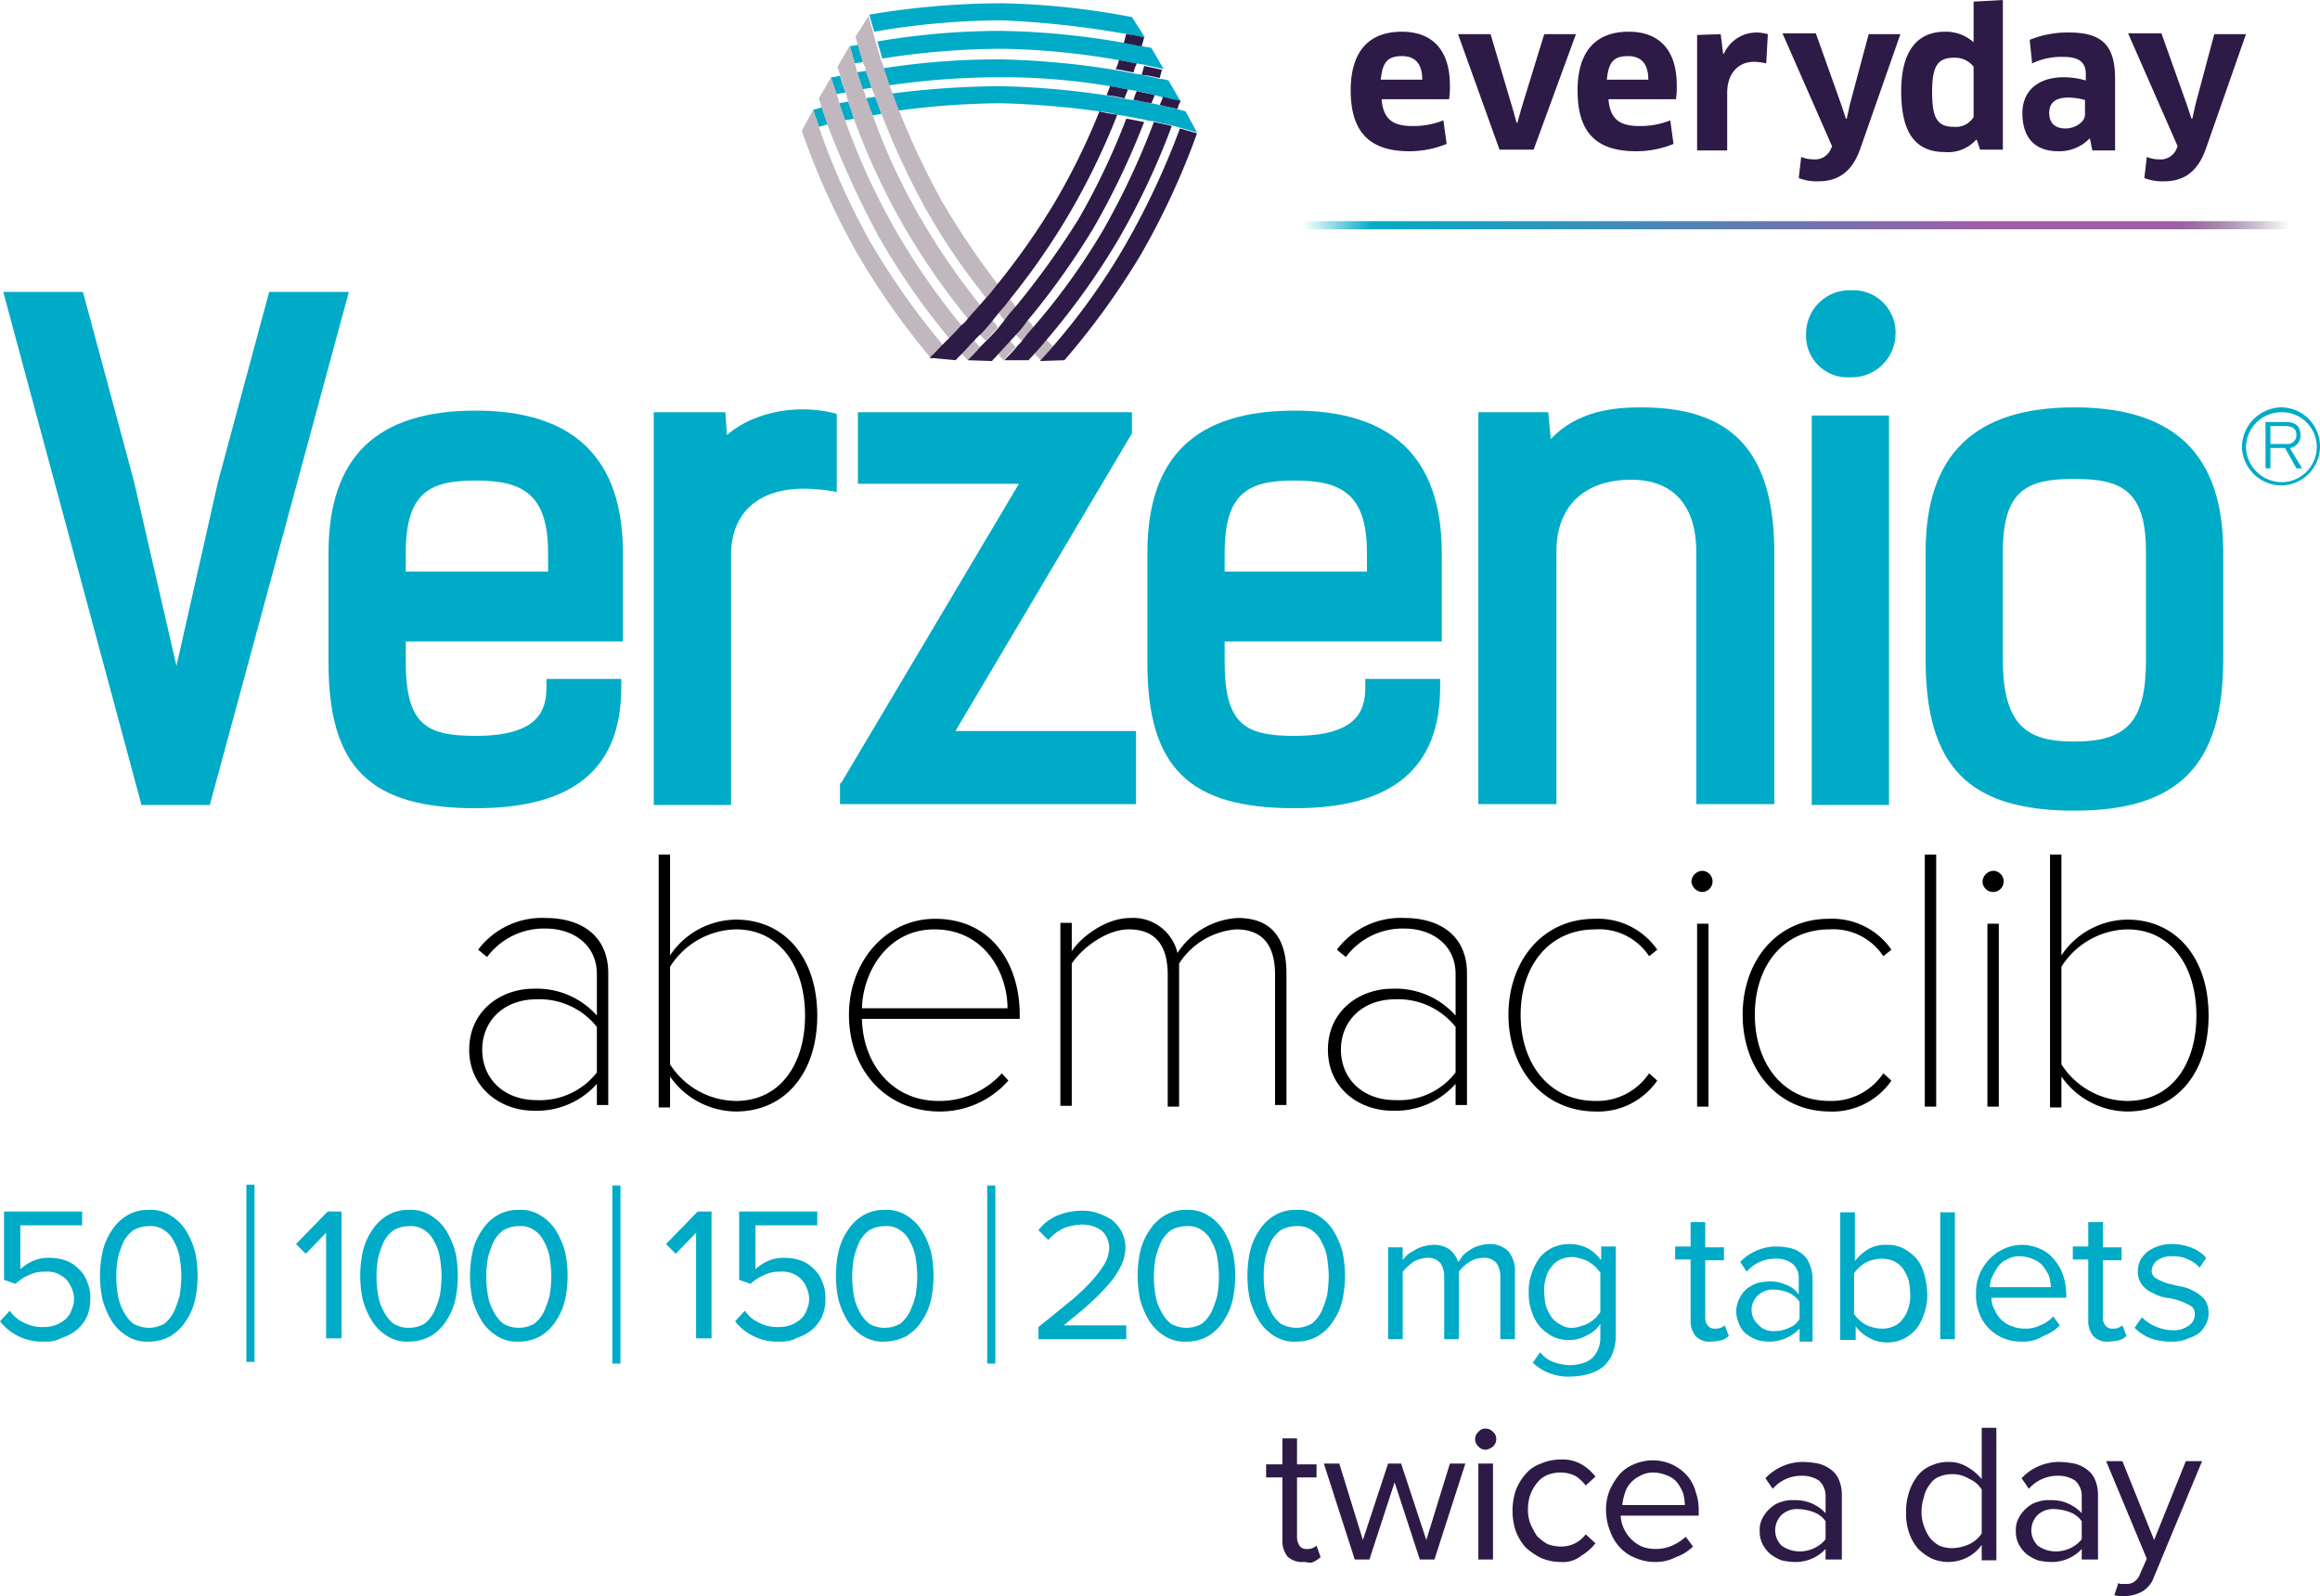 <svg viewBox="0 0 285.3 196.3" xmlns="http://www.w3.org/2000/svg" xmlns:xlink="http://www.w3.org/1999/xlink"><linearGradient id="a" gradientTransform="matrix(1 0 0 -1 -12.7 198.6)" gradientUnits="userSpaceOnUse" x1="172.9" x2="295.4" y1="170.9" y2="170.9"><stop offset="0" stop-color="#00abc7" stop-opacity="0"/><stop offset=".07" stop-color="#00abc7"/><stop offset=".68" stop-color="#9e5fa6"/><stop offset=".88" stop-color="#9e5fa6"/><stop offset=".99" stop-color="#2e1a46" stop-opacity="0"/></linearGradient><path d="m178.8 11.1c0-4.5 2-7.2 6.3-7.2 3.6 0 5.9 2.1 5.9 6.6a9.7 9.7 0 0 1 -.1 1.7h-8.3c.2 2.4 1.3 3.3 3.8 3.3a9.86 9.86 0 0 0 3.8-.7l.4 2.9a12.13 12.13 0 0 1 -4.6.9c-5 0-7.2-2.5-7.2-7.5zm8.8-1.3c0-2.1-1-2.9-2.5-2.9-1.8 0-2.4.8-2.6 2.9z" fill="#2e1a46" transform="translate(-12.7)"/><path d="m206.5 4.2-5.2 14.2h-4.2l-5.1-14.2h4l2.7 9.1.5 1.8h.1l.5-1.8 2.8-9.1z" fill="#2e1a46" transform="translate(-12.7)"/><path d="m206.7 11.1c0-4.5 2-7.2 6.3-7.2 3.6 0 5.9 2.1 5.9 6.6a9.7 9.7 0 0 1 -.1 1.7h-8.3c.2 2.4 1.3 3.3 3.8 3.3a9.86 9.86 0 0 0 3.8-.7l.4 2.9a12.13 12.13 0 0 1 -4.6.9c-5.1 0-7.2-2.5-7.2-7.5zm8.7-1.3c0-2.1-1-2.9-2.5-2.9-1.8 0-2.4.8-2.6 2.9z" fill="#2e1a46" transform="translate(-12.7)"/><path d="m221.4 18.4v-14.1l2.9-.1.3 2.4h.1a4.39 4.39 0 0 1 3.9-2.6 5.42 5.42 0 0 1 1.5.2l-.2 3.6a6.8 6.8 0 0 0 -1.5-.2c-1.9 0-3.3 1.4-3.3 3.8v7.1h-3.7z" fill="#2e1a46" transform="translate(-12.7)"/><path d="m237.9 18.2.1-.2-6.1-13.9h4.1l3.1 8.7.6 1.8h.1l.4-1.8 2.3-8.6h3.9l-4.9 14c-1 2.9-2.7 4.1-5.2 4.1a6.05 6.05 0 0 1 -2.4-.4l.3-2.6a4 4 0 0 0 1.5.3 2.12 2.12 0 0 0 2.2-1.4z" fill="#2e1a46" transform="translate(-12.7)"/><path d="m256.2 18.4-.4-1.2h-.1a4.62 4.62 0 0 1 -3.8 1.5c-3.7 0-5.4-2.4-5.4-7.5 0-4.7 1.8-7.3 5.4-7.3a5.08 5.08 0 0 1 3.5 1.3v-5l3.6-.2v18.4zm-.8-10.2a2.9 2.9 0 0 0 -2.4-1.1c-2 0-2.7 1-2.7 4.2s.6 4.3 2.7 4.3a2.56 2.56 0 0 0 2.4-1.2z" fill="#2e1a46" transform="translate(-12.7)"/><path d="m269.7 17a5.19 5.19 0 0 1 -3.9 1.6c-2.7 0-4.4-1.5-4.4-4.7 0-2.6 1.8-4.4 5.1-4.4a9.63 9.63 0 0 1 2.7.4v-.8c0-1.4-.8-2.1-2.7-2.1a8.27 8.27 0 0 0 -3.9.8l-.3-2.9a12.25 12.25 0 0 1 4.9-.9c4.2 0 5.6 1.8 5.6 5.7v8.8h-2.8zm-.6-4.7a7.66 7.66 0 0 0 -2-.3c-1.6 0-2.4.6-2.4 1.9s.8 1.9 2 1.9 2.4-.8 2.4-1.7z" fill="#2e1a46" transform="translate(-12.7)"/><path d="m280.4 18.2.1-.2-6.1-13.9h4.1l3.1 8.7.6 1.8h.1l.4-1.8 2.3-8.6h3.9l-4.9 14c-1 2.9-2.7 4.1-5.2 4.1a6.05 6.05 0 0 1 -2.4-.4l.3-2.6a4 4 0 0 0 1.5.3 2.12 2.12 0 0 0 2.2-1.4z" fill="#2e1a46" transform="translate(-12.7)"/><path d="m160.2 27.2h122.5v1h-122.5z" fill="url(#a)"/><path d="m173 192.1a2.58 2.58 0 0 1 -2-.7 3.17 3.17 0 0 1 -.6-2v-7.7h-2v-1.6h2v-3.2h1.8v3.2h2.4v1.6h-2.4v7.3a2 2 0 0 0 .3 1.1 1 1 0 0 0 .9.4 1.48 1.48 0 0 0 .7-.1 2.19 2.19 0 0 0 .5-.3l.5 1.4a3.49 3.49 0 0 1 -.9.6c-.4.2-.7 0-1.2 0z" fill="#2e1a46" transform="translate(-12.7)"/><path d="m187.3 191.8-3.1-9.5-3.1 9.5h-1.8l-3.8-11.8h1.9l2.9 9.4 3.1-9.4h1.6l3.1 9.4 2.9-9.4h1.9l-3.8 11.8z" fill="#2e1a46" transform="translate(-12.7)"/><path d="m195.4 178.3a1.22 1.22 0 0 1 -.9-.4 1.27 1.27 0 0 1 -.4-.9 1.22 1.22 0 0 1 .4-.9 1.09 1.09 0 0 1 .9-.4 1.22 1.22 0 0 1 .9.4 1.09 1.09 0 0 1 .4.9 1.22 1.22 0 0 1 -.4.9 1.8 1.8 0 0 1 -.9.4zm-.9 13.5v-11.8h1.8v11.8z" fill="#2e1a46" transform="translate(-12.7)"/><path d="m204.6 192.1a6 6 0 0 1 -2.4-.5 8 8 0 0 1 -1.9-1.3 6.66 6.66 0 0 1 -1.2-2 8 8 0 0 1 0-5 6.66 6.66 0 0 1 1.2-2 4.31 4.31 0 0 1 1.9-1.3 6 6 0 0 1 2.4-.5 4.76 4.76 0 0 1 2.6.6 6.12 6.12 0 0 1 1.7 1.5l-1.2 1.1a4.89 4.89 0 0 0 -1.3-1.2 4.31 4.31 0 0 0 -3.4-.1 3.05 3.05 0 0 0 -1.3 1 5 5 0 0 0 -.8 1.4 5.23 5.23 0 0 0 -.3 1.8 4.84 4.84 0 0 0 .3 1.8 10.93 10.93 0 0 0 .8 1.5 6.42 6.42 0 0 0 1.3 1 4.67 4.67 0 0 0 1.7.3 3.69 3.69 0 0 0 3-1.5l1.2 1.1a6.12 6.12 0 0 1 -1.7 1.5 3.54 3.54 0 0 1 -2.6.8z" fill="#2e1a46" transform="translate(-12.7)"/><path d="m216.2 192.1a6 6 0 0 1 -2.4-.5 5 5 0 0 1 -1.9-1.3 5.61 5.61 0 0 1 -1.2-2 7 7 0 0 1 -.5-2.5 6.37 6.37 0 0 1 .4-2.4 8.17 8.17 0 0 1 1.2-2 4.63 4.63 0 0 1 1.8-1.3 5.93 5.93 0 0 1 2.3-.5 6 6 0 0 1 2.4.5 5.94 5.94 0 0 1 1.8 1.3 4.9 4.9 0 0 1 1.1 2 6.9 6.9 0 0 1 .4 2.5v.5h-9.6a4.19 4.19 0 0 0 .4 1.6 4.42 4.42 0 0 0 2.2 2.2 4.67 4.67 0 0 0 1.7.3 4.77 4.77 0 0 0 2-.4 6.19 6.19 0 0 0 1.7-1.1l.9 1.2a5.71 5.71 0 0 1 -2.1 1.3 5.26 5.26 0 0 1 -2.6.6zm3.7-7a7.84 7.84 0 0 0 -.2-1.4 5.39 5.39 0 0 0 -.7-1.3 2.73 2.73 0 0 0 -1.2-.9 4.71 4.71 0 0 0 -1.7-.4 3.29 3.29 0 0 0 -1.7.4 3.78 3.78 0 0 0 -1.2.9 3.29 3.29 0 0 0 -.7 1.3 7 7 0 0 0 -.3 1.4z" fill="#2e1a46" transform="translate(-12.7)"/><path d="m237.2 191.8v-1.3a5 5 0 0 1 -3.9 1.6 7.72 7.72 0 0 1 -1.5-.2 5.39 5.39 0 0 1 -1.3-.7 4 4 0 0 1 -1-1.2 3.29 3.29 0 0 1 -.4-1.7 3.06 3.06 0 0 1 .4-1.7 4 4 0 0 1 1-1.2 3.29 3.29 0 0 1 1.3-.7 3.89 3.89 0 0 1 1.5-.2 5.09 5.09 0 0 1 2.2.4 5.23 5.23 0 0 1 1.7 1.2v-2.1a2.56 2.56 0 0 0 -.8-1.9 3.7 3.7 0 0 0 -2.1-.6 4.65 4.65 0 0 0 -3.6 1.6l-.9-1.3a6.34 6.34 0 0 1 4.7-2 11 11 0 0 1 1.8.2 4.13 4.13 0 0 1 1.5.7 2.94 2.94 0 0 1 1 1.2 4.78 4.78 0 0 1 .4 1.8v8.1zm-3.3-1a4.06 4.06 0 0 0 1.9-.4 3.81 3.81 0 0 0 1.4-1.1v-2.2a3 3 0 0 0 -1.4-1.1 5.85 5.85 0 0 0 -1.9-.4 2.82 2.82 0 0 0 -2.1.7 2.66 2.66 0 0 0 0 3.8 3.77 3.77 0 0 0 2.1.7z" fill="#2e1a46" transform="translate(-12.7)"/><path d="m256.4 191.8v-1.8a5 5 0 0 1 -1.7 1.5 5.13 5.13 0 0 1 -4.4.2 6.57 6.57 0 0 1 -1.7-1.2 5.93 5.93 0 0 1 -1.1-1.9 7.1 7.1 0 0 1 -.4-2.6 7.46 7.46 0 0 1 .4-2.6 6.44 6.44 0 0 1 1.1-2 4.07 4.07 0 0 1 1.7-1.2 4.92 4.92 0 0 1 2.1-.4 4.28 4.28 0 0 1 2.2.6 6.55 6.55 0 0 1 1.8 1.5v-6.3h1.8v16.3h-1.8zm-3.6-1.4a5.37 5.37 0 0 0 2.1-.5 3.84 3.84 0 0 0 1.5-1.3v-5.4a3.24 3.24 0 0 0 -1.5-1.3 3.94 3.94 0 0 0 -2.1-.6 4.15 4.15 0 0 0 -1.6.3 2.34 2.34 0 0 0 -1.2 1 3.48 3.48 0 0 0 -.7 1.5 5.66 5.66 0 0 0 -.3 1.8 4.84 4.84 0 0 0 .3 1.8 6.11 6.11 0 0 0 .7 1.4 4 4 0 0 0 1.2 1 4.15 4.15 0 0 0 1.6.3z" fill="#2e1a46" transform="translate(-12.7)"/><path d="m268.7 191.8v-1.3a5 5 0 0 1 -3.9 1.6 7.72 7.72 0 0 1 -1.5-.2 5.39 5.39 0 0 1 -1.3-.7 4 4 0 0 1 -1-1.2 3.29 3.29 0 0 1 -.4-1.7 3.06 3.06 0 0 1 .4-1.7 4 4 0 0 1 1-1.2 3.29 3.29 0 0 1 1.3-.7 3.89 3.89 0 0 1 1.5-.2 5.09 5.09 0 0 1 2.2.4 5.23 5.23 0 0 1 1.7 1.2v-2.1a2.56 2.56 0 0 0 -.8-1.9 3.7 3.7 0 0 0 -2.1-.6 4.65 4.65 0 0 0 -3.6 1.6l-.9-1.3a6.34 6.34 0 0 1 4.7-2 11 11 0 0 1 1.8.2 4.13 4.13 0 0 1 1.5.7 2.94 2.94 0 0 1 1 1.2 4.78 4.78 0 0 1 .4 1.8v8.1zm-3.3-1a4.06 4.06 0 0 0 1.9-.4 3.81 3.81 0 0 0 1.4-1.1v-2.2a3 3 0 0 0 -1.4-1.1 5.85 5.85 0 0 0 -1.9-.4 2.82 2.82 0 0 0 -2.1.7 2.66 2.66 0 0 0 0 3.8 3.77 3.77 0 0 0 2.1.7z" fill="#2e1a46" transform="translate(-12.7)"/><path d="m273.2 194.7a.75.75 0 0 0 .5.1h.5a1.49 1.49 0 0 0 1-.3 2 2 0 0 0 .7-1l.8-1.8-5-12h2l3.9 9.7 3.9-9.7h2l-5.9 14.2a3.35 3.35 0 0 1 -1.4 1.8 4.69 4.69 0 0 1 -2.1.6h-.7c-.3 0-.5-.1-.7-.1z" fill="#2e1a46" transform="translate(-12.7)"/><path d="m33.1 35.9-6.3 23.4-5.1 22.6-5.2-22.6-6.3-23.4h-9.8l17 63.1h8.4l17.1-63.1z" fill="#00abc7"/><path d="m71.2 50.5c-12.2 0-18.1 5.7-18.1 17.5v13.5c0 12.9 5.1 17.9 18.1 17.9 12.1 0 17.9-4.9 17.9-14.9v-1h-9.2v1c0 2.9-1 6-8.7 6-6 0-8.6-1.3-8.6-9.1v-2.5h26.7v-10.9c0-11.7-6.1-17.5-18.1-17.5zm0 8.6c5.6 0 8.9 1.5 8.9 8.9v2.3h-17.5v-2.3c0-7.5 3-8.9 8.6-8.9z" fill="#00abc7" transform="translate(-12.7)"/><path d="m102.1 53.5-.2-2.8h-8.8v48.3h9.5v-30.7c0-5.2 3.3-8.2 9-8.2a26.35 26.35 0 0 1 2.8.2l1.2.2v-9.6l-.8-.2c-4.8-1-9.7.2-12.7 2.8z" fill="#00abc7" transform="translate(-12.7)"/><path d="m139.2 53.3v-2.6h-33.7v8.8h19.8l-21.8 36.7-.2.2v2.5h36.4v-9h-22.2z" fill="#00abc7"/><path d="m171.9 50.5c-12.2 0-18.1 5.7-18.1 17.5v13.5c0 12.9 5.1 17.9 18.1 17.9 12 0 17.9-4.9 17.9-14.9v-1h-9.2v1c0 2.9-1 6-8.7 6-6 0-8.6-1.3-8.6-9.1v-2.5h26.7v-10.9c0-11.7-6.1-17.5-18.1-17.5zm0 8.6c5.6 0 8.9 1.5 8.9 8.9v2.3h-17.5v-2.3c0-7.5 3-8.9 8.6-8.9z" fill="#00abc7" transform="translate(-12.7)"/><path d="m214.5 50.1c-3.3 0-7.8.4-11.1 3.9l-.3-3.3h-8.6v48.2h9.6v-31.1c0-5.5 3.4-8.8 9.2-8.8 5.2 0 8 3.2 8 8.9v31h9.6v-31.1c-.1-12.2-5.1-17.7-16.4-17.7z" fill="#00abc7" transform="translate(-12.7)"/><path d="m240.4 35.7a5.35 5.35 0 0 0 -5.6 5.4 5.1 5.1 0 0 0 5.4 5.3 5.39 5.39 0 0 0 5.6-5.3 5.19 5.19 0 0 0 -5.4-5.4z" fill="#00abc7" transform="translate(-12.7)"/><path d="m222.8 51.1h9.5v47.9h-9.5z" fill="#00abc7"/><g transform="translate(-12.7)"><path d="m267.8 50.1c-12.3 0-18.3 5.8-18.3 17.8v13.2c0 13.2 5.3 18.6 18.3 18.6 12.8 0 18.3-5.6 18.3-18.6v-13.2c0-12-6-17.8-18.3-17.8zm-8.8 17.8c0-7.7 3-9 8.8-9s8.8 1.4 8.8 9v13.2c0 7.5-2.2 10.1-8.8 10.1-5.6 0-8.8-1.7-8.8-10.1z" fill="#00abc7"/><path d="m86.1 136.1v-2.8a9.86 9.86 0 0 1 -7.8 3.3c-3.9 0-7.9-2.7-7.9-7.5s3.9-7.5 7.9-7.5a9.86 9.86 0 0 1 7.8 3.3v-5.1c0-3.6-2.9-5.6-6.3-5.6a8.7 8.7 0 0 0 -7.2 3.5l-1.1-.9a9.8 9.8 0 0 1 8.3-3.9c4.4 0 7.7 2.2 7.7 6.8v16.2h-1.4zm0-4.2v-5.6a9 9 0 0 0 -7.4-3.4c-4.1 0-6.7 2.7-6.7 6.2s2.6 6.2 6.7 6.2a8.87 8.87 0 0 0 7.4-3.4z"/><path d="m93.7 136.1v-31h1.4v12.4a9.86 9.86 0 0 1 8.1-4.4c6 0 10 4.7 10 11.8s-4 11.8-10 11.8a10 10 0 0 1 -8.1-4.3v3.8h-1.4zm9.5-.7c5.5 0 8.5-4.6 8.5-10.5s-3-10.6-8.5-10.6a9.82 9.82 0 0 0 -8.1 4.6v12a9.74 9.74 0 0 0 8.1 4.5z"/><path d="m117.1 124.8c0-6.5 4.5-11.8 10.6-11.8 6.9 0 10.4 5.5 10.4 11.8v.5h-19.4c.1 5.5 3.7 10.1 9.4 10.1a10.28 10.28 0 0 0 7.8-3.4l.8.9a11.18 11.18 0 0 1 -8.6 3.8c-6.5-.1-11-5.1-11-11.9zm10.5-10.5c-5.8 0-8.8 5.3-8.9 9.7h17.9c0-4.3-2.8-9.7-9-9.7z"/><path d="m169.5 136.1v-16.2c0-3.5-1.4-5.6-4.8-5.6a9.22 9.22 0 0 0 -7 4.2v17.6h-1.4v-16.2c0-3.5-1.4-5.6-4.8-5.6-2.5 0-5.5 2-7 4.2v17.5h-1.4v-22.5h1.4v3.5c.9-1.5 4-4.1 7.2-4.1a5.6 5.6 0 0 1 5.8 4.3 9.47 9.47 0 0 1 7.4-4.3c4.1 0 6 2.4 6 6.8v16.2h-1.4z"/><path d="m191.7 136.1v-2.8a9.86 9.86 0 0 1 -7.8 3.3c-4 0-7.9-2.7-7.9-7.5s3.9-7.5 7.9-7.5a9.86 9.86 0 0 1 7.8 3.3v-5.1c0-3.6-2.9-5.6-6.3-5.6a8.7 8.7 0 0 0 -7.2 3.5l-1.1-.9a9.8 9.8 0 0 1 8.3-3.9c4.4 0 7.7 2.2 7.7 6.8v16.2h-1.4zm0-4.2v-5.6a9 9 0 0 0 -7.4-3.4c-4.1 0-6.7 2.7-6.7 6.2s2.6 6.2 6.7 6.2a8.75 8.75 0 0 0 7.4-3.4z"/><path d="m198.2 124.8c0-6.5 4.1-11.8 10.6-11.8a8.87 8.87 0 0 1 7.7 3.8l-1 .8a7.37 7.37 0 0 0 -6.6-3.3c-5.8 0-9.2 4.6-9.2 10.5s3.4 10.6 9.2 10.6a7.68 7.68 0 0 0 6.6-3.4l1 .9a8.87 8.87 0 0 1 -7.7 3.8c-6.5-.1-10.6-5.4-10.6-11.9z"/><path d="m220.7 108.4a1.4 1.4 0 0 1 1.3-1.3 1.3 1.3 0 0 1 0 2.6 1.4 1.4 0 0 1 -1.3-1.3zm.7 27.7v-22.5h1.4v22.5z"/><path d="m227 124.8c0-6.5 4.1-11.8 10.6-11.8a8.87 8.87 0 0 1 7.7 3.8l-1 .8a7.37 7.37 0 0 0 -6.6-3.3c-5.8 0-9.2 4.6-9.2 10.5s3.4 10.6 9.2 10.6a7.68 7.68 0 0 0 6.6-3.4l1 .9a8.87 8.87 0 0 1 -7.7 3.8c-6.5-.1-10.6-5.4-10.6-11.9z"/><path d="m249.4 136.1v-31h1.4v31z"/><path d="m256.5 108.4a1.4 1.4 0 0 1 1.3-1.3 1.3 1.3 0 1 1 -1.3 1.3zm.6 27.7v-22.5h1.4v22.5z"/><path d="m264.8 136.1v-31h1.4v12.4a9.86 9.86 0 0 1 8.1-4.4c6 0 10 4.7 10 11.8s-4 11.8-10 11.8a10 10 0 0 1 -8.1-4.3v3.8h-1.4zm9.5-.7c5.5 0 8.5-4.6 8.5-10.5s-3-10.6-8.5-10.6a9.82 9.82 0 0 0 -8.1 4.6v12a9.74 9.74 0 0 0 8.1 4.5z"/><g fill="#00abc7"><path d="m117 12.5c-.4.1-.7.1-1.1.2.2.7.5 1.4.7 2.1.4-.1.7-.1 1.1-.2a10.33 10.33 0 0 0 -.7-2.1"/><path d="m120.3 11.9c-.4.1-.8.1-1.1.2a18 18 0 0 0 .8 2.1c.4-.1.8-.1 1.1-.2-.3-.8-.5-1.5-.8-2.1"/><path d="m113.8 13.2-1.1.3c.2.7.5 1.4.7 2.1l1.1-.3c-.3-.8-.5-1.5-.7-2.1"/><path d="m116 9.3a4.25 4.25 0 0 1 -1.1.2 17.23 17.23 0 0 0 .7 2.1 4.25 4.25 0 0 1 1.1-.2 17.23 17.23 0 0 1 -.7-2.1"/><path d="m119.9 10.8c-.2-.7-.5-1.4-.7-2.1-.4.1-.7.1-1.1.2a17.23 17.23 0 0 0 .7 2.1 5.16 5.16 0 0 1 1.1-.2"/><path d="m117.8 7.8c.4-.1.7-.1 1.1-.2l-.6-2.1c-.4.1-.7.1-1.1.2z"/><path d="m135.8 12.7a107.59 107.59 0 0 1 12.1 1 14.35 14.35 0 0 1 2.2.4c.4.1.8.1 1.1.2.7.1 1.5.3 2.2.4a4.25 4.25 0 0 0 1.1.2c.7.2 1.4.3 2.2.5l1.1.3 2.1.6-1.4-2.6-1.1-.3c-.7-.2-1.4-.3-2.2-.5a4.25 4.25 0 0 0 -1.1-.2 14.35 14.35 0 0 0 -2.2-.4c-.4-.1-.7-.1-1.1-.2-.7-.1-1.5-.3-2.2-.4a101.74 101.74 0 0 0 -12.9-1.1 108.41 108.41 0 0 0 -13.3.9 18 18 0 0 0 .8 2.1 98.22 98.22 0 0 1 12.6-.9"/><path d="m149.2 10.6c.7.1 1.5.3 2.2.4.4.1.7.1 1.1.2a17.42 17.42 0 0 1 2.2.5l1.1.3c.7.2 1.4.3 2.1.5l-1.5-2.6a3.59 3.59 0 0 0 -1.1-.2c-.7-.2-1.4-.3-2.2-.5-.4-.1-.7-.1-1.1-.2-.7-.1-1.4-.3-2.2-.4a99.59 99.59 0 0 0 -14.1-1.3 91.62 91.62 0 0 0 -14.4 1.1c.2.7.5 1.4.7 2.1a95.75 95.75 0 0 1 13.7-1 79.31 79.31 0 0 1 13.5 1.1"/><path d="m150.3 7.4c.7.1 1.5.3 2.2.4.4.1.7.1 1.1.2.7.2 1.5.3 2.2.5l-1.5-2.6c-.3-.1-.7-.1-1-.2-.7-.1-1.4-.3-2.2-.4a95.22 95.22 0 0 0 -15.1-1.5 89.43 89.43 0 0 0 -15.4 1.3l.6 2.1a95.36 95.36 0 0 1 14.8-1.2 90 90 0 0 1 14.3 1.4"/><path d="m151.3 4.2c.7.1 1.5.3 2.2.4l-1.6-2.5a94.61 94.61 0 0 0 -16-1.7 99.06 99.06 0 0 0 -16.3 1.4l.6 2.1a93.49 93.49 0 0 1 15.7-1.4 115.06 115.06 0 0 1 15.4 1.7"/></g><path d="m119.2 8.7c.2.7.5 1.4.7 2.1.1.4.3.7.4 1.1.3.7.5 1.4.8 2.1a94.41 94.41 0 0 0 5.5 11.8 81.1 81.1 0 0 0 7.5 11l1.4-1.7a98.88 98.88 0 0 1 -7-10.4 97.76 97.76 0 0 1 -5.2-11c-.3-.7-.5-1.4-.8-2.1-.1-.4-.3-.7-.4-1.1-.2-.7-.5-1.4-.7-2.1a4.87 4.87 0 0 0 -.4-1.1l-.6-2.1c-.1-.4-.2-.7-.3-1.1l-.6-2.1-1.6 2.5c.1.4.2.7.3 1.1l.6 2.1a3 3 0 0 1 .4 1" fill="#c1b8bf"/><path d="m117 12.5c.2.7.5 1.4.7 2.1a84.65 84.65 0 0 0 5.9 12.8 88.25 88.25 0 0 0 8.2 11.9c.5-.5 1-1.1 1.5-1.7a85.57 85.57 0 0 1 -7.7-11.3 76.68 76.68 0 0 1 -5.6-12.2c-.3-.7-.5-1.4-.8-2.1a4.87 4.87 0 0 0 -.4-1.1c-.2-.7-.5-1.4-.7-2.1-.1-.4-.2-.7-.3-1.1l-.6-2.1-1.5 2.6c.1.4.2.7.3 1a17.23 17.23 0 0 0 .7 2.1c.1.5.2.8.3 1.2" fill="#c1b8bf"/><path d="m120.7 29a87.93 87.93 0 0 0 8.8 12.7c.5-.5 1-1.1 1.5-1.6a86.51 86.51 0 0 1 -8.4-12.2 83.85 83.85 0 0 1 -6-13.2 17.23 17.23 0 0 1 -.7-2.1c-.1-.4-.2-.7-.3-1-.2-.7-.5-1.4-.7-2.1l-1.5 2.6c.1.3.2.7.3 1 .2.7.5 1.4.7 2.1a117.51 117.51 0 0 0 6.3 13.8" fill="#c1b8bf"/><path d="m128.8 42.6a91 91 0 0 1 -9.1-12.9 84.33 84.33 0 0 1 -6.3-14.1c-.2-.7-.5-1.4-.7-2.1l-1.4 2.6a92 92 0 0 0 6.6 14.7 92.26 92.26 0 0 0 9.4 13.4 7.52 7.52 0 0 1 1.5-1.6" fill="#c1b8bf"/><path d="m137.6 41.1a3 3 0 0 0 .8.8 11.51 11.51 0 0 0 1.4-1.7 6.47 6.47 0 0 0 -.8-.9 22 22 0 0 1 -1.4 1.8" fill="#c1b8bf"/><path d="m139.9 43.5.8.8c.5-.5 1-1.1 1.5-1.7l-.8-.8a20.36 20.36 0 0 0 -1.5 1.7" fill="#c1b8bf"/><path d="m135.5 38.5c.2.3.5.6.7.9a21 21 0 0 0 1.4-1.7c-.2-.3-.5-.6-.7-.9a21 21 0 0 0 -1.4 1.7" fill="#c1b8bf"/><path d="m134.7 39.4c-.5.6-1 1.1-1.5 1.7a5.72 5.72 0 0 0 .7.8c.5-.5 1-1.1 1.5-1.6a3.11 3.11 0 0 0 -.7-.9" fill="#c1b8bf"/><path d="m135.4 43.5c.2.3.5.5.7.8.5-.5 1-1.1 1.5-1.6-.2-.3-.5-.5-.7-.8-.5.5-1 1.1-1.5 1.6" fill="#c1b8bf"/><path d="m133.2 42.7c-.2-.3-.5-.5-.7-.8-.5.5-1 1.1-1.5 1.6.2.3.5.5.7.8.5-.5 1-1.1 1.5-1.6" fill="#c1b8bf"/><path d="m151 12.1c.1-.4.3-.7.4-1.1-.7-.1-1.4-.3-2.2-.4-.1.4-.3.7-.4 1.1a20.69 20.69 0 0 1 2.2.4" fill="#2e1a46"/><path d="m153.1 5.7c.1-.4.2-.7.3-1.1a14.35 14.35 0 0 0 -2.2-.4c-.1.3-.2.7-.3 1.1.8.1 1.5.3 2.2.4" fill="#2e1a46"/><path d="m152.1 8.9a4.87 4.87 0 0 1 .4-1.1c-.7-.1-1.4-.3-2.2-.4a4.87 4.87 0 0 1 -.4 1.1c.8.1 1.5.3 2.2.4" fill="#2e1a46"/><path d="m152.1 12.3c.7.1 1.5.3 2.2.4.1-.3.3-.7.4-1-.7-.2-1.4-.3-2.2-.5a4.87 4.87 0 0 0 -.4 1.1" fill="#2e1a46"/><path d="m155.3 9.6c.1-.3.2-.7.3-1-.7-.2-1.4-.3-2.2-.5-.1.4-.2.7-.3 1.1a14.35 14.35 0 0 1 2.2.4" fill="#2e1a46"/><path d="m155.7 11.9a4.18 4.18 0 0 1 -.4 1c.7.2 1.4.3 2.2.5a4.18 4.18 0 0 1 .4-1 17.42 17.42 0 0 1 -2.2-.5" fill="#2e1a46"/><path d="m137.6 37.7a21 21 0 0 0 -1.4 1.7c-.2.3-.5.6-.7.9-.5.6-1 1.1-1.5 1.6l-.8.8c-.5.6-1 1.1-1.5 1.6l3 .1c.2-.3.5-.5.7-.8.5-.5 1-1.1 1.5-1.6.2-.3.5-.5.7-.8a11.51 11.51 0 0 0 1.4-1.7 92.3 92.3 0 0 0 8.2-11.5 94.64 94.64 0 0 0 6.2-13c-.7-.1-1.4-.3-2.2-.4a86 86 0 0 1 -5.9 12.4 101.45 101.45 0 0 1 -7.7 10.7" fill="#2e1a46"/><path d="m139.8 40.2a21 21 0 0 0 -1.4 1.7c-.2.3-.5.5-.7.8-.5.6-1 1.1-1.5 1.6h3c.2-.3.5-.5.7-.8.5-.5 1-1.1 1.5-1.7a88.56 88.56 0 0 0 8.8-12.3 91.52 91.52 0 0 0 6.6-14c-.7-.2-1.4-.3-2.2-.5a93.31 93.31 0 0 1 -6.3 13.4 81.63 81.63 0 0 1 -8.5 11.8" fill="#2e1a46"/><path d="m142.1 42.7c-.5.6-1 1.1-1.5 1.7l3-.1a92.86 92.86 0 0 0 9.4-13 92.69 92.69 0 0 0 6.9-14.9l-2.1-.6a95 95 0 0 1 -6.7 14.3 80 80 0 0 1 -9 12.6" fill="#2e1a46"/><path d="m130.2 44.3.8-.8c.5-.5 1-1.1 1.5-1.6a6 6 0 0 1 .8-.8c.5-.5 1-1.1 1.5-1.7.2-.3.5-.6.7-.9a21 21 0 0 0 1.4-1.7 86.61 86.61 0 0 0 7.4-10.7 87.12 87.12 0 0 0 5.8-12 17 17 0 0 1 -2.2-.4 82.42 82.42 0 0 1 -5.5 11.2 87.9 87.9 0 0 1 -7 10c-.5.6-.9 1.2-1.4 1.7-.3.3-.5.6-.8.9-.5.6-1 1.1-1.5 1.7a3 3 0 0 1 -.8.8c-.5.6-1 1.1-1.5 1.6l-.8.8c-.5.5-1 1.1-1.6 1.6z" fill="#2e1a46"/></g><path d="m121.9 145.8v21.9" fill="none" stroke="#00abc7" stroke-miterlimit="10"/><path d="m75.8 145.8v21.9" fill="none" stroke="#00abc7" stroke-miterlimit="10"/><path d="m30.8 145.7v21.8" fill="none" stroke="#00abc7" stroke-miterlimit="10"/><g transform="translate(-12.7)"><path d="m18.2 165a6.71 6.71 0 0 1 -3.3-.7 6.46 6.46 0 0 1 -2.2-1.8l1.2-1.3a4.28 4.28 0 0 0 1.8 1.5 4.87 4.87 0 0 0 2.5.5 4 4 0 0 0 1.5-.3 4.13 4.13 0 0 0 1.1-.7 2.59 2.59 0 0 0 .7-1.1 3.08 3.08 0 0 0 .3-1.3 3.19 3.19 0 0 0 -.3-1.4 4.13 4.13 0 0 0 -.7-1.1 4.13 4.13 0 0 0 -1.1-.7 3.42 3.42 0 0 0 -1.5-.2 4.06 4.06 0 0 0 -1.9.4 5.45 5.45 0 0 0 -1.7 1.1l-1.4-.5v-8.4h9.6v1.7h-7.6v5.4a5.6 5.6 0 0 1 1.5-1 4.64 4.64 0 0 1 2.1-.4 5.82 5.82 0 0 1 1.9.3 3.91 3.91 0 0 1 1.6 1 3.81 3.81 0 0 1 1.1 1.6 4.64 4.64 0 0 1 .4 2.1 5.38 5.38 0 0 1 -.4 2.2 4.81 4.81 0 0 1 -1.2 1.6 5.24 5.24 0 0 1 -1.8 1 4.19 4.19 0 0 1 -2.2.5z" fill="#00abc7"/><path d="m31 165a4.53 4.53 0 0 1 -2.7-.7 5.75 5.75 0 0 1 -1.9-1.9 10.18 10.18 0 0 1 -1.1-2.6 14.17 14.17 0 0 1 0-5.8 7.56 7.56 0 0 1 1.1-2.6 5.75 5.75 0 0 1 1.9-1.9 5 5 0 0 1 2.7-.7 4.53 4.53 0 0 1 2.7.7 5.75 5.75 0 0 1 1.9 1.9 10.18 10.18 0 0 1 1.1 2.6 14.17 14.17 0 0 1 0 5.8 7.56 7.56 0 0 1 -1.1 2.6 5.75 5.75 0 0 1 -1.9 1.9 5.38 5.38 0 0 1 -2.7.7zm0-1.7a3.83 3.83 0 0 0 1.9-.5 4.43 4.43 0 0 0 1.2-1.5 11.76 11.76 0 0 0 .7-2 17.85 17.85 0 0 0 .2-2.3 16.41 16.41 0 0 0 -.2-2.3 5.91 5.91 0 0 0 -.7-2 3.33 3.33 0 0 0 -1.2-1.4 2.85 2.85 0 0 0 -1.9-.5 3.83 3.83 0 0 0 -1.9.5 4.07 4.07 0 0 0 -1.2 1.4 11.76 11.76 0 0 0 -.7 2 13.33 13.33 0 0 0 0 4.6 5.91 5.91 0 0 0 .7 2 4.43 4.43 0 0 0 1.2 1.5 4.14 4.14 0 0 0 1.9.5z" fill="#00abc7"/><path d="m52.8 164.7v-13.1l-2.5 2.6-1.2-1.2 3.9-4h1.7v15.6h-1.9z" fill="#00abc7"/><path d="m63 165a4.53 4.53 0 0 1 -2.7-.7 5.75 5.75 0 0 1 -1.9-1.9 10.18 10.18 0 0 1 -1.1-2.6 14.17 14.17 0 0 1 0-5.8 7.56 7.56 0 0 1 1.1-2.6 5.75 5.75 0 0 1 1.9-1.9 5 5 0 0 1 2.7-.7 4.53 4.53 0 0 1 2.7.7 5.75 5.75 0 0 1 1.9 1.9 10.18 10.18 0 0 1 1.1 2.6 14.17 14.17 0 0 1 0 5.8 7.56 7.56 0 0 1 -1.1 2.6 5.75 5.75 0 0 1 -1.9 1.9 5.68 5.68 0 0 1 -2.7.7zm0-1.7a3.83 3.83 0 0 0 1.9-.5 4.43 4.43 0 0 0 1.2-1.5 11.76 11.76 0 0 0 .7-2 17.85 17.85 0 0 0 .2-2.3 16.41 16.41 0 0 0 -.2-2.3 5.91 5.91 0 0 0 -.7-2 3.33 3.33 0 0 0 -1.2-1.4 2.85 2.85 0 0 0 -1.9-.5 3.83 3.83 0 0 0 -1.9.5 4.07 4.07 0 0 0 -1.2 1.4 11.76 11.76 0 0 0 -.7 2 13.33 13.33 0 0 0 0 4.6 5.91 5.91 0 0 0 .7 2 4.43 4.43 0 0 0 1.2 1.5 3.56 3.56 0 0 0 1.9.5z" fill="#00abc7"/><path d="m76.5 165a4.53 4.53 0 0 1 -2.7-.7 5.75 5.75 0 0 1 -1.9-1.9 10.18 10.18 0 0 1 -1.1-2.6 14.17 14.17 0 0 1 0-5.8 7.56 7.56 0 0 1 1.1-2.6 5.75 5.75 0 0 1 1.9-1.9 5 5 0 0 1 2.7-.7 4.53 4.53 0 0 1 2.7.7 5.75 5.75 0 0 1 1.9 1.9 10.18 10.18 0 0 1 1.1 2.6 14.17 14.17 0 0 1 0 5.8 7.56 7.56 0 0 1 -1.1 2.6 5.75 5.75 0 0 1 -1.9 1.9 5.38 5.38 0 0 1 -2.7.7zm0-1.7a3.83 3.83 0 0 0 1.9-.5 4.43 4.43 0 0 0 1.2-1.5 11.76 11.76 0 0 0 .7-2 17.85 17.85 0 0 0 .2-2.3 16.41 16.41 0 0 0 -.2-2.3 5.91 5.91 0 0 0 -.7-2 3.33 3.33 0 0 0 -1.2-1.4 2.85 2.85 0 0 0 -1.9-.5 3.83 3.83 0 0 0 -1.9.5 4.07 4.07 0 0 0 -1.2 1.4 11.76 11.76 0 0 0 -.7 2 13.33 13.33 0 0 0 0 4.6 5.91 5.91 0 0 0 .7 2 4.43 4.43 0 0 0 1.2 1.5 3.83 3.83 0 0 0 1.9.5z" fill="#00abc7"/><path d="m98.3 164.7v-13.1l-2.5 2.6-1.2-1.2 3.9-4h1.7v15.6h-1.9z" fill="#00abc7"/><path d="m108.6 165a6.71 6.71 0 0 1 -3.3-.7 6.46 6.46 0 0 1 -2.2-1.8l1.2-1.3a4.28 4.28 0 0 0 1.8 1.5 4.87 4.87 0 0 0 2.5.5 4 4 0 0 0 1.5-.3 4.13 4.13 0 0 0 1.1-.7 2.59 2.59 0 0 0 .7-1.1 3.08 3.08 0 0 0 .3-1.3 3.19 3.19 0 0 0 -.3-1.4 3 3 0 0 0 -1.8-1.8 3.42 3.42 0 0 0 -1.5-.2 4.06 4.06 0 0 0 -1.9.4 5.45 5.45 0 0 0 -1.7 1.1l-1.4-.5v-8.4h9.6v1.7h-7.6v5.4a5.6 5.6 0 0 1 1.5-1 4.64 4.64 0 0 1 2.1-.4 5.82 5.82 0 0 1 1.9.3 3.91 3.91 0 0 1 1.6 1 3.81 3.81 0 0 1 1.1 1.6 4.64 4.64 0 0 1 .4 2.1 5.38 5.38 0 0 1 -.4 2.2 4.81 4.81 0 0 1 -1.2 1.6 5.24 5.24 0 0 1 -1.8 1 4.19 4.19 0 0 1 -2.2.5z" fill="#00abc7"/><path d="m121.5 165a4.53 4.53 0 0 1 -2.7-.7 5.75 5.75 0 0 1 -1.9-1.9 10.18 10.18 0 0 1 -1.1-2.6 14.17 14.17 0 0 1 0-5.8 7.56 7.56 0 0 1 1.1-2.6 5.75 5.75 0 0 1 1.9-1.9 5 5 0 0 1 2.7-.7 4.53 4.53 0 0 1 2.7.7 5.75 5.75 0 0 1 1.9 1.9 10.18 10.18 0 0 1 1.1 2.6 14.17 14.17 0 0 1 0 5.8 7.56 7.56 0 0 1 -1.1 2.6 5.75 5.75 0 0 1 -1.9 1.9 6 6 0 0 1 -2.7.7zm0-1.7a3.83 3.83 0 0 0 1.9-.5 4.43 4.43 0 0 0 1.2-1.5 11.76 11.76 0 0 0 .7-2 17.85 17.85 0 0 0 .2-2.3 16.41 16.41 0 0 0 -.2-2.3 5.91 5.91 0 0 0 -.7-2 3.33 3.33 0 0 0 -1.2-1.4 2.85 2.85 0 0 0 -1.9-.5 3.83 3.83 0 0 0 -1.9.5 4.07 4.07 0 0 0 -1.2 1.4 11.76 11.76 0 0 0 -.7 2 13.33 13.33 0 0 0 0 4.6 5.91 5.91 0 0 0 .7 2 4.43 4.43 0 0 0 1.2 1.5 3.56 3.56 0 0 0 1.9.5z" fill="#00abc7"/><path d="m140.4 164.7v-1.5c1.4-1.1 2.6-2.1 3.7-3a22.66 22.66 0 0 0 2.7-2.5 14.58 14.58 0 0 0 1.7-2.2 4.14 4.14 0 0 0 .6-2 2.77 2.77 0 0 0 -.3-1.3 2.18 2.18 0 0 0 -.7-.9 4.67 4.67 0 0 0 -1-.5 5 5 0 0 0 -1.2-.2 6.55 6.55 0 0 0 -2.5.5 6.23 6.23 0 0 0 -1.8 1.4l-1.2-1.2a5.78 5.78 0 0 1 2.3-1.8 8.15 8.15 0 0 1 3.1-.6 5.82 5.82 0 0 1 1.9.3 8.86 8.86 0 0 1 1.7.8 5.26 5.26 0 0 1 1.2 1.4 4.55 4.55 0 0 1 .5 2 5.33 5.33 0 0 1 -.6 2.4 10.65 10.65 0 0 1 -1.6 2.3 27.15 27.15 0 0 1 -2.4 2.4c-.9.8-1.9 1.6-3 2.5h7.7v1.7z" fill="#00abc7"/><path d="m158.6 165a4.53 4.53 0 0 1 -2.7-.7 5.75 5.75 0 0 1 -1.9-1.9 10.18 10.18 0 0 1 -1.1-2.6 14.17 14.17 0 0 1 0-5.8 7.56 7.56 0 0 1 1.1-2.6 5.75 5.75 0 0 1 1.9-1.9 5 5 0 0 1 2.7-.7 4.53 4.53 0 0 1 2.7.7 5.75 5.75 0 0 1 1.9 1.9 10.18 10.18 0 0 1 1.1 2.6 14.17 14.17 0 0 1 0 5.8 7.56 7.56 0 0 1 -1.1 2.6 5.75 5.75 0 0 1 -1.9 1.9 5.38 5.38 0 0 1 -2.7.7zm0-1.7a3.83 3.83 0 0 0 1.9-.5 4.43 4.43 0 0 0 1.2-1.5 11.76 11.76 0 0 0 .7-2 17.85 17.85 0 0 0 .2-2.3 16.41 16.41 0 0 0 -.2-2.3 5.91 5.91 0 0 0 -.7-2 3.33 3.33 0 0 0 -1.2-1.4 2.85 2.85 0 0 0 -1.9-.5 3.83 3.83 0 0 0 -1.9.5 4.07 4.07 0 0 0 -1.2 1.4 11.76 11.76 0 0 0 -.7 2 13.33 13.33 0 0 0 0 4.6 5.91 5.91 0 0 0 .7 2 4.43 4.43 0 0 0 1.2 1.5 3.83 3.83 0 0 0 1.9.5z" fill="#00abc7"/><path d="m172.1 165a4.53 4.53 0 0 1 -2.7-.7 5.75 5.75 0 0 1 -1.9-1.9 10.18 10.18 0 0 1 -1.1-2.6 14.17 14.17 0 0 1 0-5.8 7.56 7.56 0 0 1 1.1-2.6 5.75 5.75 0 0 1 1.9-1.9 5 5 0 0 1 2.7-.7 4.53 4.53 0 0 1 2.7.7 5.75 5.75 0 0 1 1.9 1.9 10.18 10.18 0 0 1 1.1 2.6 14.17 14.17 0 0 1 0 5.8 7.56 7.56 0 0 1 -1.1 2.6 5.75 5.75 0 0 1 -1.9 1.9 5.38 5.38 0 0 1 -2.7.7zm0-1.7a3.83 3.83 0 0 0 1.9-.5 4.43 4.43 0 0 0 1.2-1.5 11.76 11.76 0 0 0 .7-2 17.85 17.85 0 0 0 .2-2.3 16.41 16.41 0 0 0 -.2-2.3 5.91 5.91 0 0 0 -.7-2 3.33 3.33 0 0 0 -1.2-1.4 2.85 2.85 0 0 0 -1.9-.5 3.83 3.83 0 0 0 -1.9.5 4.07 4.07 0 0 0 -1.2 1.4 11.76 11.76 0 0 0 -.7 2 13.33 13.33 0 0 0 0 4.6 5.91 5.91 0 0 0 .7 2 4.43 4.43 0 0 0 1.2 1.5 4.14 4.14 0 0 0 1.9.5z" fill="#00abc7"/><path d="m197.2 164.7v-7.7a2.86 2.86 0 0 0 -.5-1.7 2 2 0 0 0 -1.6-.6 3.37 3.37 0 0 0 -1.7.5 5.12 5.12 0 0 0 -1.3 1.2v8.3h-1.8v-7.7a2.86 2.86 0 0 0 -.5-1.7 2 2 0 0 0 -1.6-.6 3.69 3.69 0 0 0 -1.7.5 7.69 7.69 0 0 0 -1.3 1.2v8.3h-1.8v-11.3h1.8v1.6a2.65 2.65 0 0 1 .5-.6 3.49 3.49 0 0 1 .9-.6 3.7 3.7 0 0 1 1.1-.5 5 5 0 0 1 1.2-.2 3.28 3.28 0 0 1 2.1.6 3.07 3.07 0 0 1 1 1.5 5.55 5.55 0 0 0 .6-.8 5.5 5.5 0 0 1 .9-.7 3.7 3.7 0 0 1 1.1-.5 5 5 0 0 1 1.2-.2 3.24 3.24 0 0 1 2.4.9 3.84 3.84 0 0 1 .8 2.6v8.2z" fill="#00abc7"/><path d="m205.8 169.3a6.25 6.25 0 0 1 -2.5-.4 6 6 0 0 1 -2.1-1.3l.9-1.3a3.57 3.57 0 0 0 1.6 1.2 6.54 6.54 0 0 0 2.1.4 6.75 6.75 0 0 0 1.4-.2 3.38 3.38 0 0 0 1.2-.6 3.13 3.13 0 0 0 .8-1.1 3.81 3.81 0 0 0 .3-1.6v-1.6a3.64 3.64 0 0 1 -1.6 1.4 4.28 4.28 0 0 1 -2.2.6 4.48 4.48 0 0 1 -2-.4 6.1 6.1 0 0 1 -1.6-1.2 5.24 5.24 0 0 1 -1-1.8 6.25 6.25 0 0 1 -.4-2.5 6.05 6.05 0 0 1 .4-2.4 6.92 6.92 0 0 1 1-1.9 4.81 4.81 0 0 1 1.6-1.2 5.13 5.13 0 0 1 4.2.1 4.86 4.86 0 0 1 1.7 1.5v-1.7h1.8v11a6 6 0 0 1 -.5 2.4 4.43 4.43 0 0 1 -1.2 1.5 5.31 5.31 0 0 1 -1.7.8 8.92 8.92 0 0 1 -2.2.3zm.3-6a3.55 3.55 0 0 0 1-.2 4.18 4.18 0 0 0 1-.4 5.55 5.55 0 0 0 .8-.6c.2-.2.4-.5.6-.7v-4.9c-.2-.2-.4-.5-.6-.7a5.55 5.55 0 0 0 -.8-.6 3 3 0 0 0 -1-.4 3.55 3.55 0 0 0 -1-.2 3.34 3.34 0 0 0 -1.5.3 2.44 2.44 0 0 0 -1.1.9 3.09 3.09 0 0 0 -.7 1.4 4.68 4.68 0 0 0 -.2 1.7 8.81 8.81 0 0 0 .2 1.7 6.11 6.11 0 0 0 .7 1.4 3.13 3.13 0 0 0 1.1.9 2.41 2.41 0 0 0 1.5.4z" fill="#00abc7"/><path d="m223.1 165a2.35 2.35 0 0 1 -1.9-.7 3 3 0 0 1 -.6-2v-7.4h-1.9v-1.6h1.9v-3h1.8v3.1h2.3v1.6h-2.3v7a1.49 1.49 0 0 0 .3 1 1 1 0 0 0 .9.4 1.7 1.7 0 0 0 .7-.1 2.19 2.19 0 0 0 .5-.3l.5 1.3a2.18 2.18 0 0 1 -.8.5 6.75 6.75 0 0 1 -1.4.2z" fill="#00abc7"/><path d="m234 164.7v-1.3a5.12 5.12 0 0 1 -3.8 1.6 5.9 5.9 0 0 1 -1.4-.2 5.39 5.39 0 0 1 -1.3-.7 2.73 2.73 0 0 1 -.9-1.2 4.19 4.19 0 0 1 -.4-1.6 4 4 0 0 1 1.3-2.8 5.39 5.39 0 0 1 1.3-.7 6.75 6.75 0 0 1 1.4-.2 4.64 4.64 0 0 1 2.1.4 3.11 3.11 0 0 1 1.6 1.2v-2a2.2 2.2 0 0 0 -.8-1.8 3.28 3.28 0 0 0 -2.1-.6 4.59 4.59 0 0 0 -3.5 1.6l-.8-1.2a6.19 6.19 0 0 1 4.5-1.9 8.81 8.81 0 0 1 1.7.2 3.69 3.69 0 0 1 1.4.7 2.73 2.73 0 0 1 .9 1.2 4.78 4.78 0 0 1 .4 1.8v7.8h-1.6zm-3.1-1a3.92 3.92 0 0 0 1.8-.4 2.37 2.37 0 0 0 1.3-1.1v-2.1a3.48 3.48 0 0 0 -1.3-1.1 5.26 5.26 0 0 0 -1.8-.4 2.72 2.72 0 0 0 -2 .7 2.42 2.42 0 0 0 0 3.6 2.44 2.44 0 0 0 2 .8z" fill="#00abc7"/><path d="m239 164.7v-15.6h1.8v6a6.12 6.12 0 0 1 1.7-1.5 4.19 4.19 0 0 1 2.2-.5 4.48 4.48 0 0 1 2 .4 6.1 6.1 0 0 1 1.6 1.2 4.89 4.89 0 0 1 1 1.9 9.35 9.35 0 0 1 .4 2.5 6.57 6.57 0 0 1 -.4 2.5 5.73 5.73 0 0 1 -1 1.9 4.81 4.81 0 0 1 -1.6 1.2 4.48 4.48 0 0 1 -2 .4 4.28 4.28 0 0 1 -2.2-.6 4.39 4.39 0 0 1 -1.6-1.4v1.7h-1.9zm1.7-3.1a4.42 4.42 0 0 0 1.4 1.3 4.55 4.55 0 0 0 2 .5 3.34 3.34 0 0 0 1.5-.3 2.44 2.44 0 0 0 1.1-.9 3.69 3.69 0 0 0 .7-1.4 4.68 4.68 0 0 0 .2-1.7 8.81 8.81 0 0 0 -.2-1.7 6.11 6.11 0 0 0 -.7-1.4 3.13 3.13 0 0 0 -1.1-.9 4 4 0 0 0 -1.5-.3 4.55 4.55 0 0 0 -2 .5 4.42 4.42 0 0 0 -1.4 1.3z" fill="#00abc7"/><path d="m251.3 164.7v-15.6h1.8v15.6z" fill="#00abc7"/><path d="m261.4 165a5.87 5.87 0 0 1 -2.3-.4 5.67 5.67 0 0 1 -1.8-1.2 5.16 5.16 0 0 1 -1.2-1.9 6.05 6.05 0 0 1 -.4-2.4 5.87 5.87 0 0 1 .4-2.3 6.15 6.15 0 0 1 1.2-1.9 5.94 5.94 0 0 1 1.8-1.3 5.45 5.45 0 0 1 2.2-.5 5.56 5.56 0 0 1 2.3.5 4.31 4.31 0 0 1 1.7 1.3 5.93 5.93 0 0 1 1.1 1.9 8.6 8.6 0 0 1 .4 2.4v.4h-9.2a2.82 2.82 0 0 0 .4 1.5 3.6 3.6 0 0 0 .8 1.2 3.53 3.53 0 0 0 1.3.8 4.15 4.15 0 0 0 1.6.3 4.06 4.06 0 0 0 1.9-.4 4.19 4.19 0 0 0 1.6-1.1l.8 1.1a5.33 5.33 0 0 1 -2 1.3 4.62 4.62 0 0 1 -2.6.7zm3.5-6.7a5.85 5.85 0 0 0 -.2-1.3 4.73 4.73 0 0 0 -.7-1.2 2.73 2.73 0 0 0 -1.2-.9 4.26 4.26 0 0 0 -1.7-.4 2.93 2.93 0 0 0 -1.6.4 2.44 2.44 0 0 0 -1.1.9 7.46 7.46 0 0 0 -.7 1.2 3.08 3.08 0 0 0 -.3 1.3z" fill="#00abc7"/><path d="m272 165a2.35 2.35 0 0 1 -1.9-.7 3 3 0 0 1 -.6-2v-7.4h-1.9v-1.6h1.9v-3h1.8v3.1h2.3v1.6h-2.3v7a1.49 1.49 0 0 0 .3 1 1 1 0 0 0 .9.4 1.7 1.7 0 0 0 .7-.1 2.19 2.19 0 0 0 .5-.3l.5 1.3a2.18 2.18 0 0 1 -.8.5 5.9 5.9 0 0 1 -1.4.2z" fill="#00abc7"/><path d="m279.8 165a7.46 7.46 0 0 1 -2.6-.4 5.33 5.33 0 0 1 -2-1.3l.9-1.3a5 5 0 0 0 1.6 1.1 5.45 5.45 0 0 0 2.2.5 3 3 0 0 0 2-.6 1.62 1.62 0 0 0 .7-1.4 1.1 1.1 0 0 0 -.5-1 8.1 8.1 0 0 0 -1.3-.6 8.47 8.47 0 0 0 -1.7-.4 4.92 4.92 0 0 1 -1.7-.6 3.25 3.25 0 0 1 -1.3-1 2.65 2.65 0 0 1 -.5-1.7 3.08 3.08 0 0 1 .3-1.3 3.92 3.92 0 0 1 .8-1 5.39 5.39 0 0 1 1.3-.7 4.84 4.84 0 0 1 1.8-.3 6.18 6.18 0 0 1 2.5.5 4.34 4.34 0 0 1 1.7 1.2l-.8 1.2a3.88 3.88 0 0 0 -1.4-1 4.21 4.21 0 0 0 -2-.4 3 3 0 0 0 -1.8.5 1.71 1.71 0 0 0 -.7 1.3 1.05 1.05 0 0 0 .5.9 8.1 8.1 0 0 0 1.3.6c.5.1 1.1.3 1.7.4a4.92 4.92 0 0 1 1.7.6 4.49 4.49 0 0 1 1.3 1 2.86 2.86 0 0 1 .5 1.7 2.77 2.77 0 0 1 -.3 1.3 4.44 4.44 0 0 1 -.8 1.1 4.58 4.58 0 0 1 -1.4.7 4.21 4.21 0 0 1 -2 .4z" fill="#00abc7"/><path d="m293.2 50.1a4.8 4.8 0 1 1 0 9.6 4.87 4.87 0 0 1 -4.8-4.8 4.94 4.94 0 0 1 4.8-4.8zm.1 9.2a4.33 4.33 0 0 0 4.3-4.3 4.27 4.27 0 0 0 -4.3-4.3 4.35 4.35 0 0 0 -4.4 4.3 4.42 4.42 0 0 0 4.4 4.3zm1-4.2 1.5 2.5h-.7l-1.4-2.5h-1.8v2.5h-.6v-5.7h2.4c1.4 0 1.9.6 1.9 1.6a1.53 1.53 0 0 1 -1.3 1.6zm-.6-2.7h-1.8v2.2h2a1.08 1.08 0 0 0 1.2-1.1c0-.7-.4-1.1-1.4-1.1z" fill="#00abc7"/></g></svg>